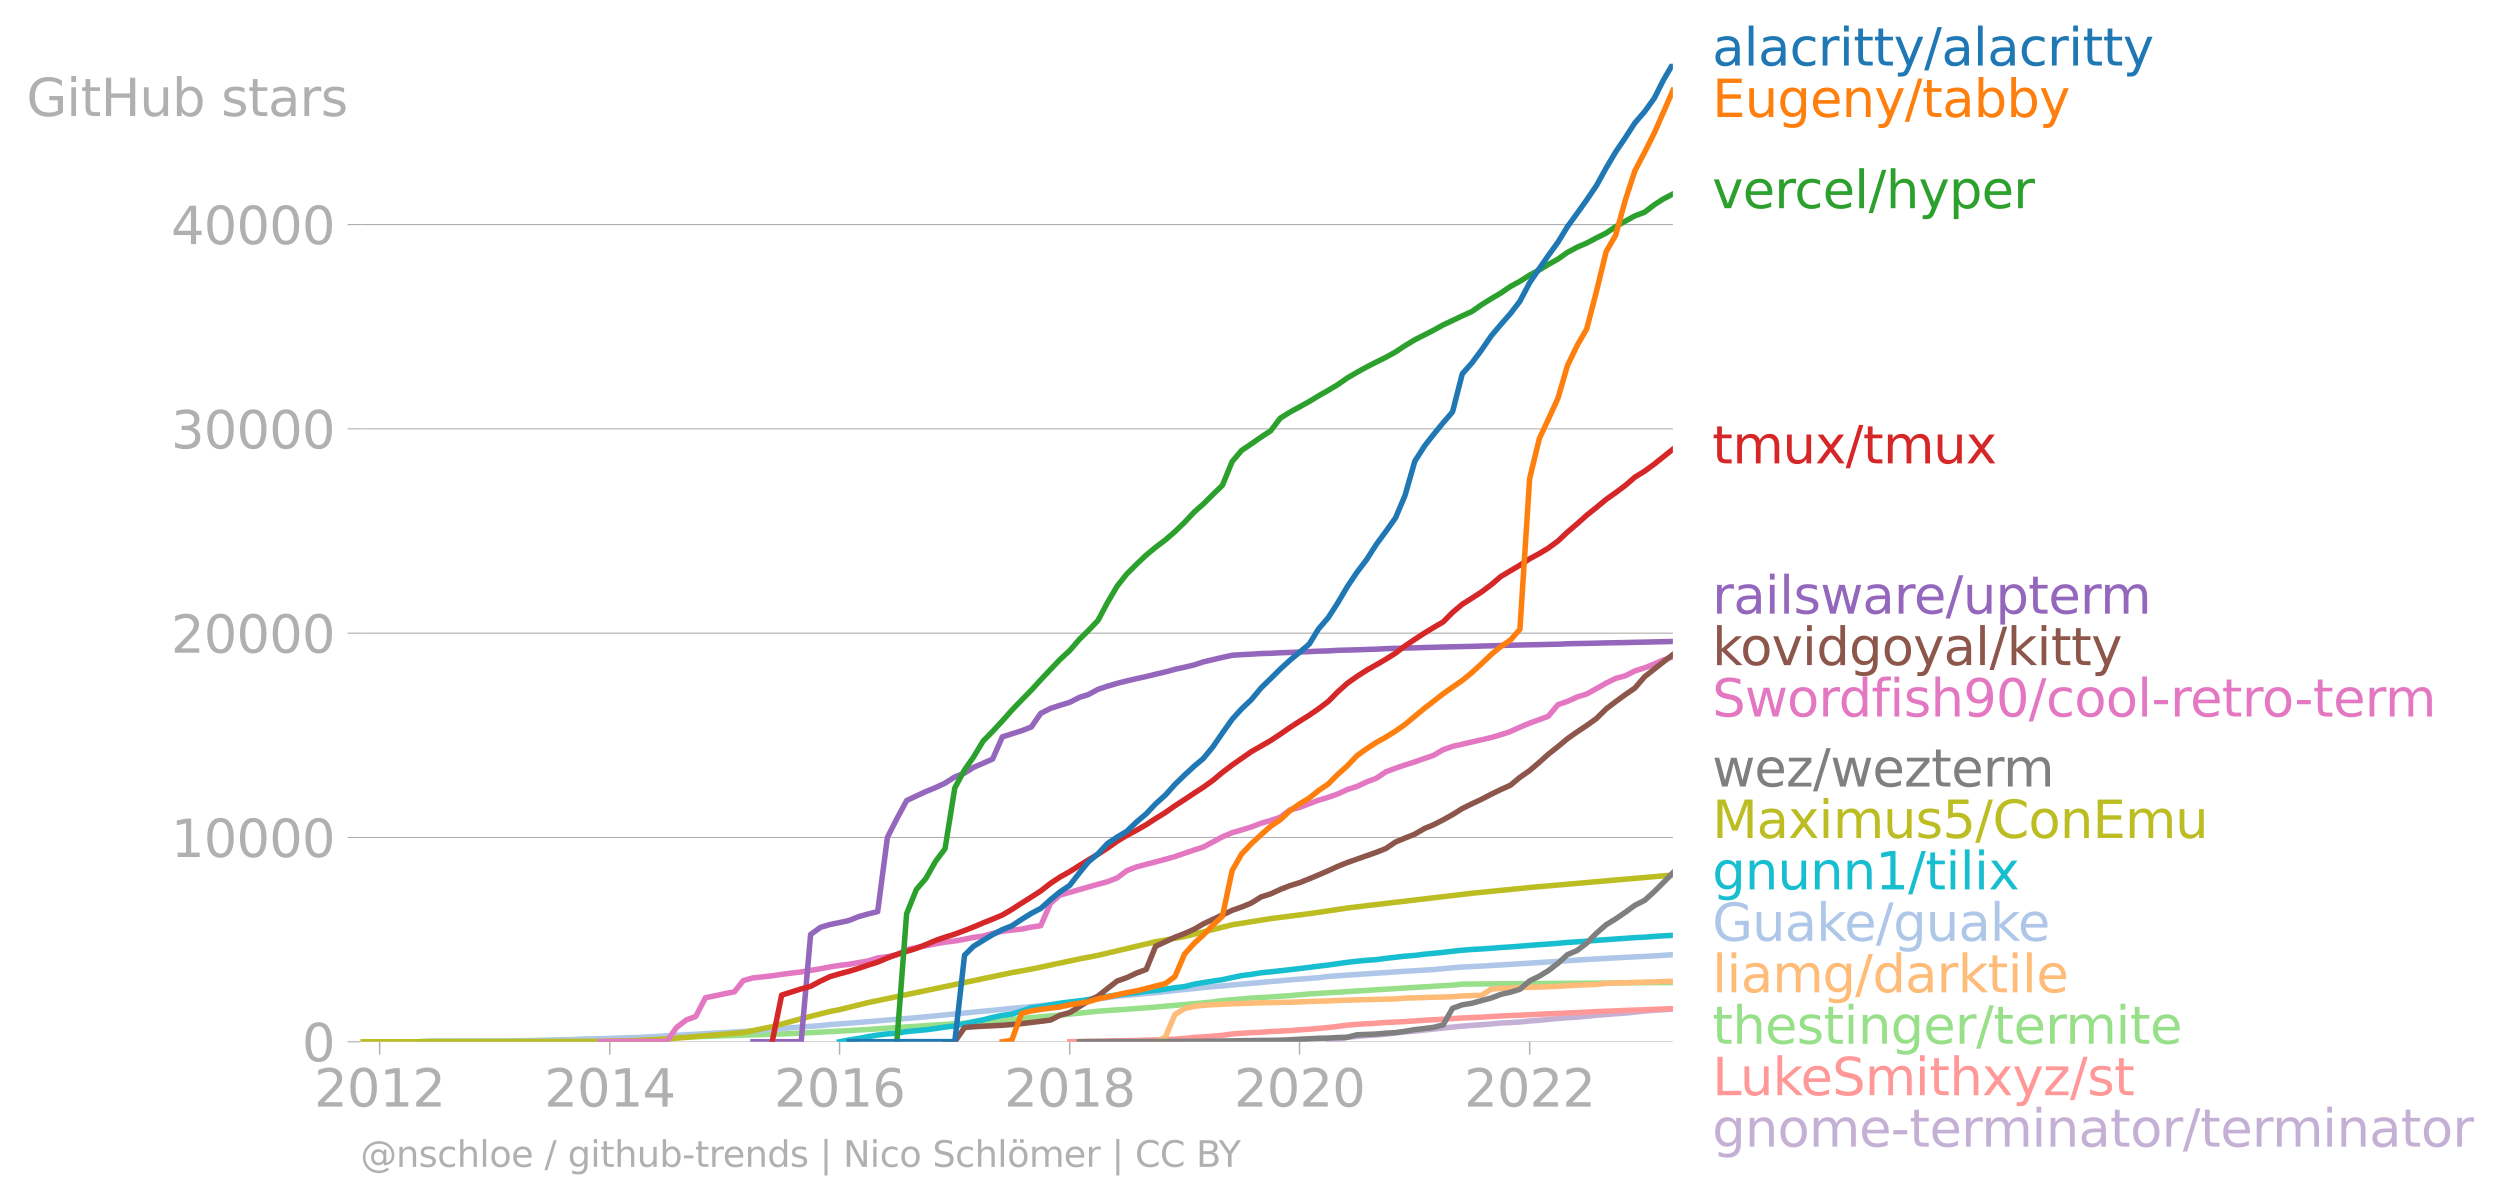 <svg xmlns="http://www.w3.org/2000/svg" xmlns:xlink="http://www.w3.org/1999/xlink" width="907.006" height="435.986" viewBox="0 0 680.254 326.989"><defs><style>*{stroke-linejoin:round;stroke-linecap:butt}</style></defs><g id="figure_1"><path id="patch_1" d="M0 326.99h680.254V0H0v326.99z" style="fill:none"/><g id="axes_1"><path id="patch_2" d="M98.073 283.462h357.12V17.35H98.073v266.112z" style="fill:none"/><g id="matplotlib.axis_1"><g id="xtick_1"><g id="line2d_1"><defs><path id="ma512d26ce8" d="M0 0v3.5" style="stroke:#b0b0b0;stroke-width:.4"/></defs><use xlink:href="#ma512d26ce8" x="103.298" y="283.462" style="fill:#b0b0b0;stroke:#b0b0b0;stroke-width:.4"/></g><g id="text_1" style="fill:#b0b0b0" transform="matrix(.14 0 0 -.14 85.483 301.1)"><defs><path id="DejaVuSans-32" d="M1228 531h2203V0H469v531q359 372 979 998 621 627 780 809 303 340 423 576 121 236 121 464 0 372-261 606-261 235-680 235-297 0-627-103-329-103-704-313v638q381 153 712 231 332 78 607 78 725 0 1156-363 431-362 431-968 0-288-108-546-107-257-392-607-78-91-497-524-418-433-1181-1211z" transform="scale(.016)"/><path id="DejaVuSans-30" d="M2034 4250q-487 0-733-480-245-479-245-1442 0-959 245-1439 246-480 733-480 491 0 736 480 246 480 246 1439 0 963-246 1442-245 480-736 480zm0 500q785 0 1199-621 414-620 414-1801 0-1178-414-1799Q2819-91 2034-91q-784 0-1198 620-414 621-414 1799 0 1181 414 1801 414 621 1198 621z" transform="scale(.016)"/><path id="DejaVuSans-31" d="M794 531h1031v3560L703 3866v575l1116 225h631V531h1031V0H794v531z" transform="scale(.016)"/></defs><use xlink:href="#DejaVuSans-32"/><use xlink:href="#DejaVuSans-30" x="63.623"/><use xlink:href="#DejaVuSans-31" x="127.246"/><use xlink:href="#DejaVuSans-32" x="190.869"/></g></g><g id="xtick_2"><use xlink:href="#ma512d26ce8" id="line2d_2" x="165.917" y="283.462" style="fill:#b0b0b0;stroke:#b0b0b0;stroke-width:.4"/><g id="text_2" style="fill:#b0b0b0" transform="matrix(.14 0 0 -.14 148.102 301.1)"><defs><path id="DejaVuSans-34" d="M2419 4116 825 1625h1594v2491zm-166 550h794V1625h666v-525h-666V0h-628v1100H313v609l1940 2957z" transform="scale(.016)"/></defs><use xlink:href="#DejaVuSans-32"/><use xlink:href="#DejaVuSans-30" x="63.623"/><use xlink:href="#DejaVuSans-31" x="127.246"/><use xlink:href="#DejaVuSans-34" x="190.869"/></g></g><g id="xtick_3"><use xlink:href="#ma512d26ce8" id="line2d_3" x="228.449" y="283.462" style="fill:#b0b0b0;stroke:#b0b0b0;stroke-width:.4"/><g id="text_3" style="fill:#b0b0b0" transform="matrix(.14 0 0 -.14 210.634 301.1)"><defs><path id="DejaVuSans-36" d="M2113 2584q-425 0-674-291-248-290-248-796 0-503 248-796 249-292 674-292t673 292q248 293 248 796 0 506-248 796-248 291-673 291zm1253 1979v-575q-238 112-480 171-242 60-480 60-625 0-955-422-329-422-376-1275 184 272 462 417 279 145 613 145 703 0 1111-427 408-426 408-1160 0-719-425-1154Q2819-91 2113-91q-810 0-1238 620-428 621-428 1799 0 1106 525 1764t1409 658q238 0 480-47t505-140z" transform="scale(.016)"/></defs><use xlink:href="#DejaVuSans-32"/><use xlink:href="#DejaVuSans-30" x="63.623"/><use xlink:href="#DejaVuSans-31" x="127.246"/><use xlink:href="#DejaVuSans-36" x="190.869"/></g></g><g id="xtick_4"><use xlink:href="#ma512d26ce8" id="line2d_4" x="291.067" y="283.462" style="fill:#b0b0b0;stroke:#b0b0b0;stroke-width:.4"/><g id="text_4" style="fill:#b0b0b0" transform="matrix(.14 0 0 -.14 273.252 301.1)"><defs><path id="DejaVuSans-38" d="M2034 2216q-450 0-708-241-257-241-257-662 0-422 257-663 258-241 708-241t709 242q260 243 260 662 0 421-258 662-257 241-711 241zm-631 268q-406 100-633 378-226 279-226 679 0 559 398 884 399 325 1092 325 697 0 1094-325t397-884q0-400-227-679-226-278-629-378 456-106 710-416 255-309 255-755 0-679-414-1042Q2806-91 2034-91q-771 0-1186 362-414 363-414 1042 0 446 256 755 257 310 713 416zm-231 997q0-362 226-565 227-203 636-203 407 0 636 203 230 203 230 565 0 363-230 566-229 203-636 203-409 0-636-203-226-203-226-566z" transform="scale(.016)"/></defs><use xlink:href="#DejaVuSans-32"/><use xlink:href="#DejaVuSans-30" x="63.623"/><use xlink:href="#DejaVuSans-31" x="127.246"/><use xlink:href="#DejaVuSans-38" x="190.869"/></g></g><g id="xtick_5"><use xlink:href="#ma512d26ce8" id="line2d_5" x="353.599" y="283.462" style="fill:#b0b0b0;stroke:#b0b0b0;stroke-width:.4"/><g id="text_5" style="fill:#b0b0b0" transform="matrix(.14 0 0 -.14 335.784 301.1)"><use xlink:href="#DejaVuSans-32"/><use xlink:href="#DejaVuSans-30" x="63.623"/><use xlink:href="#DejaVuSans-32" x="127.246"/><use xlink:href="#DejaVuSans-30" x="190.869"/></g></g><g id="xtick_6"><use xlink:href="#ma512d26ce8" id="line2d_6" x="416.217" y="283.462" style="fill:#b0b0b0;stroke:#b0b0b0;stroke-width:.4"/><g id="text_6" style="fill:#b0b0b0" transform="matrix(.14 0 0 -.14 398.402 301.1)"><use xlink:href="#DejaVuSans-32"/><use xlink:href="#DejaVuSans-30" x="63.623"/><use xlink:href="#DejaVuSans-32" x="127.246"/><use xlink:href="#DejaVuSans-32" x="190.869"/></g></g></g><g id="matplotlib.axis_2"><g id="ytick_1"><path id="line2d_7" d="M98.073 283.462h357.12" clip-path="url(#p6f9f781fa9)" style="fill:none;stroke:#b0b0b0;stroke-width:.3;stroke-linecap:square"/><g id="line2d_8"><defs><path id="mac63002219" d="M0 0h-3.5" style="stroke:#b0b0b0;stroke-width:.3"/></defs><use xlink:href="#mac63002219" x="98.073" y="283.462" style="fill:#b0b0b0;stroke:#b0b0b0;stroke-width:.3"/></g><use xlink:href="#DejaVuSans-30" id="text_7" style="fill:#b0b0b0" transform="matrix(.14 0 0 -.14 82.166 288.781)"/></g><g id="ytick_2"><path id="line2d_9" d="M98.073 227.873h357.12" clip-path="url(#p6f9f781fa9)" style="fill:none;stroke:#b0b0b0;stroke-width:.3;stroke-linecap:square"/><use xlink:href="#mac63002219" id="line2d_10" x="98.073" y="227.873" style="fill:#b0b0b0;stroke:#b0b0b0;stroke-width:.3"/><g id="text_8" style="fill:#b0b0b0" transform="matrix(.14 0 0 -.14 46.536 233.192)"><use xlink:href="#DejaVuSans-31"/><use xlink:href="#DejaVuSans-30" x="63.623"/><use xlink:href="#DejaVuSans-30" x="127.246"/><use xlink:href="#DejaVuSans-30" x="190.869"/><use xlink:href="#DejaVuSans-30" x="254.492"/></g></g><g id="ytick_3"><path id="line2d_11" d="M98.073 172.283h357.12" clip-path="url(#p6f9f781fa9)" style="fill:none;stroke:#b0b0b0;stroke-width:.3;stroke-linecap:square"/><use xlink:href="#mac63002219" id="line2d_12" x="98.073" y="172.283" style="fill:#b0b0b0;stroke:#b0b0b0;stroke-width:.3"/><g id="text_9" style="fill:#b0b0b0" transform="matrix(.14 0 0 -.14 46.536 177.602)"><use xlink:href="#DejaVuSans-32"/><use xlink:href="#DejaVuSans-30" x="63.623"/><use xlink:href="#DejaVuSans-30" x="127.246"/><use xlink:href="#DejaVuSans-30" x="190.869"/><use xlink:href="#DejaVuSans-30" x="254.492"/></g></g><g id="ytick_4"><path id="line2d_13" d="M98.073 116.694h357.12" clip-path="url(#p6f9f781fa9)" style="fill:none;stroke:#b0b0b0;stroke-width:.3;stroke-linecap:square"/><use xlink:href="#mac63002219" id="line2d_14" x="98.073" y="116.694" style="fill:#b0b0b0;stroke:#b0b0b0;stroke-width:.3"/><g id="text_10" style="fill:#b0b0b0" transform="matrix(.14 0 0 -.14 46.536 122.013)"><defs><path id="DejaVuSans-33" d="M2597 2516q453-97 707-404 255-306 255-756 0-690-475-1069Q2609-91 1734-91q-293 0-604 58T488 141v609q262-153 574-231 313-78 654-78 593 0 904 234t311 681q0 413-289 645-289 233-804 233h-544v519h569q465 0 712 186t247 536q0 359-255 551-254 193-729 193-260 0-557-57-297-56-653-174v562q360 100 674 150t592 50q719 0 1137-327 419-326 419-882 0-388-222-655t-631-370z" transform="scale(.016)"/></defs><use xlink:href="#DejaVuSans-33"/><use xlink:href="#DejaVuSans-30" x="63.623"/><use xlink:href="#DejaVuSans-30" x="127.246"/><use xlink:href="#DejaVuSans-30" x="190.869"/><use xlink:href="#DejaVuSans-30" x="254.492"/></g></g><g id="ytick_5"><path id="line2d_15" d="M98.073 61.105h357.12" clip-path="url(#p6f9f781fa9)" style="fill:none;stroke:#b0b0b0;stroke-width:.3;stroke-linecap:square"/><use xlink:href="#mac63002219" id="line2d_16" x="98.073" y="61.105" style="fill:#b0b0b0;stroke:#b0b0b0;stroke-width:.3"/><g id="text_11" style="fill:#b0b0b0" transform="matrix(.14 0 0 -.14 46.536 66.424)"><use xlink:href="#DejaVuSans-34"/><use xlink:href="#DejaVuSans-30" x="63.623"/><use xlink:href="#DejaVuSans-30" x="127.246"/><use xlink:href="#DejaVuSans-30" x="190.869"/><use xlink:href="#DejaVuSans-30" x="254.492"/></g></g><g id="text_12" style="fill:#b0b0b0" transform="matrix(.14 0 0 -.14 7.2 31.582)"><defs><path id="DejaVuSans-47" d="M3809 666v1253H2778v519h1656V434q-365-259-806-392-440-133-940-133-1094 0-1712 639-617 640-617 1780 0 1144 617 1783 618 639 1712 639 456 0 867-113 411-112 758-331v-672q-350 297-744 447t-828 150q-857 0-1287-478-429-478-429-1425 0-944 429-1422 430-478 1287-478 334 0 596 58 263 58 472 180z" transform="scale(.016)"/><path id="DejaVuSans-69" d="M603 3500h575V0H603v3500zm0 1363h575v-729H603v729z" transform="scale(.016)"/><path id="DejaVuSans-74" d="M1172 4494v-994h1184v-447H1172V1153q0-428 117-550t477-122h590V0h-590q-666 0-919 248-253 249-253 905v1900H172v447h422v994h578z" transform="scale(.016)"/><path id="DejaVuSans-48" d="M628 4666h631V2753h2294v1913h631V0h-631v2222H1259V0H628v4666z" transform="scale(.016)"/><path id="DejaVuSans-75" d="M544 1381v2119h575V1403q0-497 193-746 194-248 582-248 465 0 735 297 271 297 271 810v1984h575V0h-575v538q-209-319-486-474-276-155-642-155-603 0-916 375-312 375-312 1097zm1447 2203z" transform="scale(.016)"/><path id="DejaVuSans-62" d="M3116 1747q0 634-261 995t-717 361q-457 0-718-361t-261-995q0-634 261-995t718-361q456 0 717 361t261 995zM1159 2969q182 312 458 463 277 152 661 152 638 0 1036-506 399-506 399-1331T3314 415Q2916-91 2278-91q-384 0-661 152-276 152-458 464V0H581v4863h578V2969z" transform="scale(.016)"/><path id="DejaVuSans-73" d="M2834 3397v-544q-243 125-506 187-262 63-544 63-428 0-642-131t-214-394q0-200 153-314t616-217l197-44q612-131 870-370t258-667q0-488-386-773Q2250-91 1575-91q-281 0-586 55T347 128v594q319-166 628-249 309-82 613-82 406 0 624 139 219 139 219 392 0 234-158 359-157 125-692 241l-200 47q-534 112-772 345-237 233-237 639 0 494 350 762 350 269 994 269 318 0 599-47 282-46 519-140z" transform="scale(.016)"/><path id="DejaVuSans-61" d="M2194 1759q-697 0-966-159t-269-544q0-306 202-486 202-179 548-179 479 0 768 339t289 901v128h-572zm1147 238V0h-575v531q-197-318-491-470T1556-91q-537 0-855 302-317 302-317 808 0 590 395 890 396 300 1180 300h807v57q0 397-261 614t-733 217q-300 0-585-72-284-72-546-216v532q315 122 612 182 297 61 578 61 760 0 1135-394 375-393 375-1193z" transform="scale(.016)"/><path id="DejaVuSans-72" d="M2631 2963q-97 56-211 82-114 27-251 27-488 0-749-317t-261-911V0H581v3500h578v-544q182 319 472 473 291 155 707 155 59 0 131-8 72-7 159-23l3-590z" transform="scale(.016)"/></defs><use xlink:href="#DejaVuSans-47"/><use xlink:href="#DejaVuSans-69" x="77.49"/><use xlink:href="#DejaVuSans-74" x="105.273"/><use xlink:href="#DejaVuSans-48" x="144.482"/><use xlink:href="#DejaVuSans-75" x="219.678"/><use xlink:href="#DejaVuSans-62" x="283.057"/><use xlink:href="#DejaVuSans-20" x="346.533"/><use xlink:href="#DejaVuSans-73" x="378.32"/><use xlink:href="#DejaVuSans-74" x="430.42"/><use xlink:href="#DejaVuSans-61" x="469.629"/><use xlink:href="#DejaVuSans-72" x="530.908"/><use xlink:href="#DejaVuSans-73" x="572.021"/></g></g><path id="line2d_17" d="m361.395 283.462 2.57-.494 2.655-.712 2.57-.245 2.655-.222 2.656-.167 2.57-.217 2.655-.344 2.57-.273 2.655-.21 2.656-.295 2.398-.256 2.656-.278 2.57-.273 2.655-.255 2.57-.195 2.655-.194 2.656-.212 2.57-.255 2.655-.117 2.57-.161 2.655-.273 2.656-.194 2.398-.24 2.656-.26 2.57-.19 2.655-.16 2.57-.223 2.656-.295 2.655-.194 2.57-.206 2.655-.189 2.57-.267 2.656-.283 2.655-.212 2.399-.138 2.655-.212" clip-path="url(#p6f9f781fa9)" style="fill:none;stroke:#c5b0d5;stroke-width:1.5;stroke-linecap:square"/><path id="line2d_18" d="m291.067 283.462 2.655-.066 2.399-.04 2.655-.038 2.57-.067 2.656-.044 2.57-.034 2.655-.044 2.656-.111 2.57-.062 2.655-.1 2.57-.089 2.655-.222 2.656-.272 2.398-.128 2.656-.223 2.57-.205 2.655-.373 2.57-.2 2.655-.161 2.656-.1 2.57-.2 2.655-.128 2.57-.122 2.655-.206 2.656-.172 2.484-.206 2.656-.272 2.57-.29 2.655-.355 2.57-.206 2.655-.156 2.656-.155 2.57-.2 2.655-.117 2.57-.128 2.655-.178 2.656-.189 2.398-.128 2.656-.139 2.57-.183 2.655-.167 2.57-.106 2.655-.116 2.656-.15 2.57-.162 2.655-.127 2.57-.09 2.655-.133 2.656-.122 2.398-.117 2.656-.094 2.57-.14 2.655-.11 2.57-.123 2.656-.144 2.655-.1 2.57-.095 2.655-.128 2.57-.083 2.656-.083 2.655-.117 2.399-.106 2.655-.089" clip-path="url(#p6f9f781fa9)" style="fill:none;stroke:#ff9896;stroke-width:1.5;stroke-linecap:square"/><path id="line2d_19" d="m113.663 283.462 2.656-.183 23.385-.067 7.881-.133 10.45-.262 33.922-.806 23.386-.772 18.246-.956 31.266-2.052 20.987-1.779 5.225-.5 7.71-.806 13.106-.912 15.504-1.345 2.656-.267 2.57-.378 7.88-.661 10.45-.656 5.312-.473 36.406-2.262 2.57-.128 2.655-.29 57.307-.438h0" clip-path="url(#p6f9f781fa9)" style="fill:none;stroke:#98df8a;stroke-width:1.5;stroke-linecap:square"/><g id="text_13" style="fill:#1f77b4" transform="matrix(.14 0 0 -.14 465.907 17.838)"><defs><path id="DejaVuSans-6c" d="M603 4863h575V0H603v4863z" transform="scale(.016)"/><path id="DejaVuSans-63" d="M3122 3366v-538q-244 135-489 202t-495 67q-560 0-870-355-309-354-309-995t309-996q310-354 870-354 250 0 495 67t489 202V134Q2881 22 2623-34q-257-57-548-57-791 0-1257 497-465 497-465 1341 0 856 470 1346 471 491 1290 491 265 0 518-55 253-54 491-163z" transform="scale(.016)"/><path id="DejaVuSans-79" d="M2059-325q-243-625-475-815-231-191-618-191H506v481h338q237 0 368 113 132 112 291 531l103 262L191 3500h609L1894 763l1094 2737h609L2059-325z" transform="scale(.016)"/><path id="DejaVuSans-2f" d="M1625 4666h531L531-594H0l1625 5260z" transform="scale(.016)"/></defs><use xlink:href="#DejaVuSans-61"/><use xlink:href="#DejaVuSans-6c" x="61.279"/><use xlink:href="#DejaVuSans-61" x="89.063"/><use xlink:href="#DejaVuSans-63" x="150.342"/><use xlink:href="#DejaVuSans-72" x="205.322"/><use xlink:href="#DejaVuSans-69" x="246.436"/><use xlink:href="#DejaVuSans-74" x="274.219"/><use xlink:href="#DejaVuSans-74" x="313.428"/><use xlink:href="#DejaVuSans-79" x="352.637"/><use xlink:href="#DejaVuSans-2f" x="411.816"/><use xlink:href="#DejaVuSans-61" x="445.508"/><use xlink:href="#DejaVuSans-6c" x="506.787"/><use xlink:href="#DejaVuSans-61" x="534.57"/><use xlink:href="#DejaVuSans-63" x="595.85"/><use xlink:href="#DejaVuSans-72" x="650.83"/><use xlink:href="#DejaVuSans-69" x="691.943"/><use xlink:href="#DejaVuSans-74" x="719.727"/><use xlink:href="#DejaVuSans-74" x="758.936"/><use xlink:href="#DejaVuSans-79" x="798.145"/></g><g id="text_14" style="fill:#ff7f0e" transform="matrix(.14 0 0 -.14 465.907 31.838)"><defs><path id="DejaVuSans-45" d="M628 4666h2950v-532H1259V2753h2222v-531H1259V531h2375V0H628v4666z" transform="scale(.016)"/><path id="DejaVuSans-67" d="M2906 1791q0 625-258 968-257 344-723 344-462 0-720-344-258-343-258-968 0-622 258-966t720-344q466 0 723 344 258 344 258 966zm575-1357q0-893-397-1329-396-436-1215-436-303 0-572 45t-522 139v559q253-137 500-202 247-66 503-66 566 0 847 295t281 892v285q-178-310-456-463T1784 0Q1141 0 747 490 353 981 353 1791q0 812 394 1302 394 491 1037 491 388 0 666-153t456-462v531h575V434z" transform="scale(.016)"/><path id="DejaVuSans-65" d="M3597 1894v-281H953q38-594 358-905t892-311q331 0 642 81t618 244V178Q3153 47 2828-22t-659-69q-838 0-1327 487-489 488-489 1320 0 859 464 1363 464 505 1252 505 706 0 1117-455 411-454 411-1235zm-575 169q-6 471-264 752-258 282-683 282-481 0-770-272t-333-766l2050 4z" transform="scale(.016)"/><path id="DejaVuSans-6e" d="M3513 2113V0h-575v2094q0 497-194 743-194 247-581 247-466 0-735-297-269-296-269-809V0H581v3500h578v-544q207 316 486 472 280 156 646 156 603 0 912-373 310-373 310-1098z" transform="scale(.016)"/></defs><use xlink:href="#DejaVuSans-45"/><use xlink:href="#DejaVuSans-75" x="63.184"/><use xlink:href="#DejaVuSans-67" x="126.563"/><use xlink:href="#DejaVuSans-65" x="190.039"/><use xlink:href="#DejaVuSans-6e" x="251.563"/><use xlink:href="#DejaVuSans-79" x="314.941"/><use xlink:href="#DejaVuSans-2f" x="374.121"/><use xlink:href="#DejaVuSans-74" x="407.813"/><use xlink:href="#DejaVuSans-61" x="447.021"/><use xlink:href="#DejaVuSans-62" x="508.301"/><use xlink:href="#DejaVuSans-62" x="571.777"/><use xlink:href="#DejaVuSans-79" x="635.254"/></g><g id="text_15" style="fill:#2ca02c" transform="matrix(.14 0 0 -.14 465.907 56.652)"><defs><path id="DejaVuSans-76" d="M191 3500h609L1894 563l1094 2937h609L2284 0h-781L191 3500z" transform="scale(.016)"/><path id="DejaVuSans-68" d="M3513 2113V0h-575v2094q0 497-194 743-194 247-581 247-466 0-735-297-269-296-269-809V0H581v4863h578V2956q207 316 486 472 280 156 646 156 603 0 912-373 310-373 310-1098z" transform="scale(.016)"/><path id="DejaVuSans-70" d="M1159 525v-1856H581v4831h578v-531q182 312 458 463 277 152 661 152 638 0 1036-506 399-506 399-1331T3314 415Q2916-91 2278-91q-384 0-661 152-276 152-458 464zm1957 1222q0 634-261 995t-717 361q-457 0-718-361t-261-995q0-634 261-995t718-361q456 0 717 361t261 995z" transform="scale(.016)"/></defs><use xlink:href="#DejaVuSans-76"/><use xlink:href="#DejaVuSans-65" x="59.18"/><use xlink:href="#DejaVuSans-72" x="120.703"/><use xlink:href="#DejaVuSans-63" x="159.566"/><use xlink:href="#DejaVuSans-65" x="214.547"/><use xlink:href="#DejaVuSans-6c" x="276.07"/><use xlink:href="#DejaVuSans-2f" x="303.854"/><use xlink:href="#DejaVuSans-68" x="337.545"/><use xlink:href="#DejaVuSans-79" x="400.924"/><use xlink:href="#DejaVuSans-70" x="460.104"/><use xlink:href="#DejaVuSans-65" x="523.58"/><use xlink:href="#DejaVuSans-72" x="585.104"/></g><g id="text_16" style="fill:#d62728" transform="matrix(.14 0 0 -.14 465.907 126.083)"><defs><path id="DejaVuSans-6d" d="M3328 2828q216 388 516 572t706 184q547 0 844-383 297-382 297-1088V0h-578v2094q0 503-179 746-178 244-543 244-447 0-707-297-259-296-259-809V0h-578v2094q0 506-178 748t-550 242q-441 0-701-298-259-298-259-808V0H581v3500h578v-544q197 322 472 475t653 153q382 0 649-194 267-193 395-562z" transform="scale(.016)"/><path id="DejaVuSans-78" d="M3513 3500 2247 1797 3578 0h-678L1881 1375 863 0H184l1360 1831L300 3500h678l928-1247 928 1247h679z" transform="scale(.016)"/></defs><use xlink:href="#DejaVuSans-74"/><use xlink:href="#DejaVuSans-6d" x="39.209"/><use xlink:href="#DejaVuSans-75" x="136.621"/><use xlink:href="#DejaVuSans-78" x="200"/><use xlink:href="#DejaVuSans-2f" x="259.18"/><use xlink:href="#DejaVuSans-74" x="292.871"/><use xlink:href="#DejaVuSans-6d" x="332.08"/><use xlink:href="#DejaVuSans-75" x="429.492"/><use xlink:href="#DejaVuSans-78" x="492.871"/></g><g id="text_17" style="fill:#9467bd" transform="matrix(.14 0 0 -.14 465.907 166.977)"><defs><path id="DejaVuSans-77" d="M269 3500h575l719-2731 715 2731h678l719-2731 716 2731h575L4050 0h-678l-753 2869L1863 0h-679L269 3500z" transform="scale(.016)"/></defs><use xlink:href="#DejaVuSans-72"/><use xlink:href="#DejaVuSans-61" x="41.113"/><use xlink:href="#DejaVuSans-69" x="102.393"/><use xlink:href="#DejaVuSans-6c" x="130.176"/><use xlink:href="#DejaVuSans-73" x="157.959"/><use xlink:href="#DejaVuSans-77" x="210.059"/><use xlink:href="#DejaVuSans-61" x="291.846"/><use xlink:href="#DejaVuSans-72" x="353.125"/><use xlink:href="#DejaVuSans-65" x="391.988"/><use xlink:href="#DejaVuSans-2f" x="453.512"/><use xlink:href="#DejaVuSans-75" x="487.203"/><use xlink:href="#DejaVuSans-70" x="550.582"/><use xlink:href="#DejaVuSans-74" x="614.059"/><use xlink:href="#DejaVuSans-65" x="653.268"/><use xlink:href="#DejaVuSans-72" x="714.791"/><use xlink:href="#DejaVuSans-6d" x="754.154"/></g><g id="text_18" style="fill:#8c564b" transform="matrix(.14 0 0 -.14 465.907 180.977)"><defs><path id="DejaVuSans-6b" d="M581 4863h578V1991l1716 1509h734L1753 1863 3688 0h-750L1159 1709V0H581v4863z" transform="scale(.016)"/><path id="DejaVuSans-6f" d="M1959 3097q-462 0-731-361t-269-989q0-628 267-989 268-361 733-361 460 0 728 362 269 363 269 988 0 622-269 986-268 364-728 364zm0 487q750 0 1178-488 429-487 429-1349 0-859-429-1349Q2709-91 1959-91q-753 0-1180 489-426 490-426 1349 0 862 426 1349 427 488 1180 488z" transform="scale(.016)"/><path id="DejaVuSans-64" d="M2906 2969v1894h575V0h-575v525q-181-312-458-464-276-152-664-152-634 0-1033 506-398 507-398 1332t398 1331q399 506 1033 506 388 0 664-152 277-151 458-463zM947 1747q0-634 261-995t717-361q456 0 718 361 263 361 263 995t-263 995q-262 361-718 361t-717-361q-261-361-261-995z" transform="scale(.016)"/></defs><use xlink:href="#DejaVuSans-6b"/><use xlink:href="#DejaVuSans-6f" x="54.285"/><use xlink:href="#DejaVuSans-76" x="115.467"/><use xlink:href="#DejaVuSans-69" x="174.646"/><use xlink:href="#DejaVuSans-64" x="202.43"/><use xlink:href="#DejaVuSans-67" x="265.906"/><use xlink:href="#DejaVuSans-6f" x="329.383"/><use xlink:href="#DejaVuSans-79" x="390.564"/><use xlink:href="#DejaVuSans-61" x="449.744"/><use xlink:href="#DejaVuSans-6c" x="511.023"/><use xlink:href="#DejaVuSans-2f" x="538.807"/><use xlink:href="#DejaVuSans-6b" x="572.498"/><use xlink:href="#DejaVuSans-69" x="630.408"/><use xlink:href="#DejaVuSans-74" x="658.191"/><use xlink:href="#DejaVuSans-74" x="697.4"/><use xlink:href="#DejaVuSans-79" x="736.609"/></g><g id="text_19" style="fill:#e377c2" transform="matrix(.14 0 0 -.14 465.907 194.977)"><defs><path id="DejaVuSans-53" d="M3425 4513v-616q-359 172-678 256-319 85-616 85-515 0-795-200t-280-569q0-310 186-468 186-157 705-254l381-78q706-135 1042-474t336-907q0-679-455-1029Q2797-91 1919-91q-331 0-705 75-373 75-773 222v650q384-215 753-325 369-109 725-109 540 0 834 212 294 213 294 607 0 343-211 537t-692 291l-385 75q-706 140-1022 440-315 300-315 835 0 619 436 975t1201 356q329 0 669-60 341-59 697-177z" transform="scale(.016)"/><path id="DejaVuSans-66" d="M2375 4863v-479h-550q-309 0-430-125-120-125-120-450v-309h947v-447h-947V0H697v3053H147v447h550v244q0 584 272 851 272 268 862 268h544z" transform="scale(.016)"/><path id="DejaVuSans-39" d="M703 97v575q238-113 481-172 244-59 479-59 625 0 954 420 330 420 377 1277-181-269-460-413-278-144-615-144-700 0-1108 423-408 424-408 1159 0 718 425 1152 425 435 1131 435 810 0 1236-621 427-620 427-1801 0-1103-524-1761Q2575-91 1691-91q-238 0-482 47Q966 3 703 97zm1256 1978q425 0 673 290 249 291 249 798 0 503-249 795-248 292-673 292t-673-292q-248-292-248-795 0-507 248-798 248-290 673-290z" transform="scale(.016)"/><path id="DejaVuSans-2d" d="M313 2009h1684v-512H313v512z" transform="scale(.016)"/></defs><use xlink:href="#DejaVuSans-53"/><use xlink:href="#DejaVuSans-77" x="63.477"/><use xlink:href="#DejaVuSans-6f" x="145.264"/><use xlink:href="#DejaVuSans-72" x="206.445"/><use xlink:href="#DejaVuSans-64" x="245.809"/><use xlink:href="#DejaVuSans-66" x="309.285"/><use xlink:href="#DejaVuSans-69" x="344.49"/><use xlink:href="#DejaVuSans-73" x="372.273"/><use xlink:href="#DejaVuSans-68" x="424.373"/><use xlink:href="#DejaVuSans-39" x="487.752"/><use xlink:href="#DejaVuSans-30" x="551.375"/><use xlink:href="#DejaVuSans-2f" x="614.998"/><use xlink:href="#DejaVuSans-63" x="648.689"/><use xlink:href="#DejaVuSans-6f" x="703.67"/><use xlink:href="#DejaVuSans-6f" x="764.852"/><use xlink:href="#DejaVuSans-6c" x="826.033"/><use xlink:href="#DejaVuSans-2d" x="853.816"/><use xlink:href="#DejaVuSans-72" x="889.9"/><use xlink:href="#DejaVuSans-65" x="928.764"/><use xlink:href="#DejaVuSans-74" x="990.287"/><use xlink:href="#DejaVuSans-72" x="1029.496"/><use xlink:href="#DejaVuSans-6f" x="1068.359"/><use xlink:href="#DejaVuSans-2d" x="1131.416"/><use xlink:href="#DejaVuSans-74" x="1167.5"/><use xlink:href="#DejaVuSans-65" x="1206.709"/><use xlink:href="#DejaVuSans-72" x="1268.232"/><use xlink:href="#DejaVuSans-6d" x="1307.596"/></g><g id="text_20" style="fill:#7f7f7f" transform="matrix(.14 0 0 -.14 465.907 214.013)"><defs><path id="DejaVuSans-7a" d="M353 3500h2731v-525L922 459h2162V0H275v525l2163 2516H353v459z" transform="scale(.016)"/></defs><use xlink:href="#DejaVuSans-77"/><use xlink:href="#DejaVuSans-65" x="81.787"/><use xlink:href="#DejaVuSans-7a" x="143.311"/><use xlink:href="#DejaVuSans-2f" x="195.801"/><use xlink:href="#DejaVuSans-77" x="229.492"/><use xlink:href="#DejaVuSans-65" x="311.279"/><use xlink:href="#DejaVuSans-7a" x="372.803"/><use xlink:href="#DejaVuSans-74" x="425.293"/><use xlink:href="#DejaVuSans-65" x="464.502"/><use xlink:href="#DejaVuSans-72" x="526.025"/><use xlink:href="#DejaVuSans-6d" x="565.389"/></g><g id="text_21" style="fill:#bcbd22" transform="matrix(.14 0 0 -.14 465.907 228.013)"><defs><path id="DejaVuSans-4d" d="M628 4666h941l1190-3175 1197 3175h941V0h-616v4097L3078 897h-634L1241 4097V0H628v4666z" transform="scale(.016)"/><path id="DejaVuSans-35" d="M691 4666h2478v-532H1269V2991q137 47 274 70 138 23 276 23 781 0 1237-428 457-428 457-1159 0-753-469-1171Q2575-91 1722-91q-294 0-599 50Q819 9 494 109v635q281-153 581-228t634-75q541 0 856 284 316 284 316 772 0 487-316 771-315 285-856 285-253 0-505-56-251-56-513-175v2344z" transform="scale(.016)"/><path id="DejaVuSans-43" d="M4122 4306v-665q-319 297-680 443-361 147-767 147-800 0-1225-489t-425-1414q0-922 425-1411t1225-489q406 0 767 147t680 444V359q-331-225-702-338-370-112-782-112-1060 0-1670 648-609 649-609 1771 0 1125 609 1773 610 649 1670 649 418 0 788-111 371-111 696-333z" transform="scale(.016)"/></defs><use xlink:href="#DejaVuSans-4d"/><use xlink:href="#DejaVuSans-61" x="86.279"/><use xlink:href="#DejaVuSans-78" x="147.559"/><use xlink:href="#DejaVuSans-69" x="206.738"/><use xlink:href="#DejaVuSans-6d" x="234.521"/><use xlink:href="#DejaVuSans-75" x="331.934"/><use xlink:href="#DejaVuSans-73" x="395.313"/><use xlink:href="#DejaVuSans-35" x="447.412"/><use xlink:href="#DejaVuSans-2f" x="511.035"/><use xlink:href="#DejaVuSans-43" x="544.727"/><use xlink:href="#DejaVuSans-6f" x="614.551"/><use xlink:href="#DejaVuSans-6e" x="675.732"/><use xlink:href="#DejaVuSans-45" x="739.111"/><use xlink:href="#DejaVuSans-6d" x="802.295"/><use xlink:href="#DejaVuSans-75" x="899.707"/></g><g id="text_22" style="fill:#17becf" transform="matrix(.14 0 0 -.14 465.907 242.013)"><use xlink:href="#DejaVuSans-67"/><use xlink:href="#DejaVuSans-6e" x="63.477"/><use xlink:href="#DejaVuSans-75" x="126.855"/><use xlink:href="#DejaVuSans-6e" x="190.234"/><use xlink:href="#DejaVuSans-6e" x="253.613"/><use xlink:href="#DejaVuSans-31" x="316.992"/><use xlink:href="#DejaVuSans-2f" x="380.615"/><use xlink:href="#DejaVuSans-74" x="414.307"/><use xlink:href="#DejaVuSans-69" x="453.516"/><use xlink:href="#DejaVuSans-6c" x="481.299"/><use xlink:href="#DejaVuSans-69" x="509.082"/><use xlink:href="#DejaVuSans-78" x="536.865"/></g><g id="text_23" style="fill:#aec7e8" transform="matrix(.14 0 0 -.14 465.907 256.013)"><use xlink:href="#DejaVuSans-47"/><use xlink:href="#DejaVuSans-75" x="77.49"/><use xlink:href="#DejaVuSans-61" x="140.869"/><use xlink:href="#DejaVuSans-6b" x="202.148"/><use xlink:href="#DejaVuSans-65" x="256.434"/><use xlink:href="#DejaVuSans-2f" x="317.957"/><use xlink:href="#DejaVuSans-67" x="351.648"/><use xlink:href="#DejaVuSans-75" x="415.125"/><use xlink:href="#DejaVuSans-61" x="478.504"/><use xlink:href="#DejaVuSans-6b" x="539.783"/><use xlink:href="#DejaVuSans-65" x="594.068"/></g><g id="text_24" style="fill:#ffbb78" transform="matrix(.14 0 0 -.14 465.907 270.013)"><use xlink:href="#DejaVuSans-6c"/><use xlink:href="#DejaVuSans-69" x="27.783"/><use xlink:href="#DejaVuSans-61" x="55.566"/><use xlink:href="#DejaVuSans-6d" x="116.846"/><use xlink:href="#DejaVuSans-67" x="214.258"/><use xlink:href="#DejaVuSans-2f" x="277.734"/><use xlink:href="#DejaVuSans-64" x="311.426"/><use xlink:href="#DejaVuSans-61" x="374.902"/><use xlink:href="#DejaVuSans-72" x="436.182"/><use xlink:href="#DejaVuSans-6b" x="477.295"/><use xlink:href="#DejaVuSans-74" x="535.205"/><use xlink:href="#DejaVuSans-69" x="574.414"/><use xlink:href="#DejaVuSans-6c" x="602.197"/><use xlink:href="#DejaVuSans-65" x="629.98"/></g><g id="text_25" style="fill:#98df8a" transform="matrix(.14 0 0 -.14 465.907 284.013)"><use xlink:href="#DejaVuSans-74"/><use xlink:href="#DejaVuSans-68" x="39.209"/><use xlink:href="#DejaVuSans-65" x="102.588"/><use xlink:href="#DejaVuSans-73" x="164.111"/><use xlink:href="#DejaVuSans-74" x="216.211"/><use xlink:href="#DejaVuSans-69" x="255.42"/><use xlink:href="#DejaVuSans-6e" x="283.203"/><use xlink:href="#DejaVuSans-67" x="346.582"/><use xlink:href="#DejaVuSans-65" x="410.059"/><use xlink:href="#DejaVuSans-72" x="471.582"/><use xlink:href="#DejaVuSans-2f" x="512.695"/><use xlink:href="#DejaVuSans-74" x="546.387"/><use xlink:href="#DejaVuSans-65" x="585.596"/><use xlink:href="#DejaVuSans-72" x="647.119"/><use xlink:href="#DejaVuSans-6d" x="686.482"/><use xlink:href="#DejaVuSans-69" x="783.895"/><use xlink:href="#DejaVuSans-74" x="811.678"/><use xlink:href="#DejaVuSans-65" x="850.887"/></g><g id="text_26" style="fill:#ff9896" transform="matrix(.14 0 0 -.14 465.907 298.013)"><defs><path id="DejaVuSans-4c" d="M628 4666h631V531h2272V0H628v4666z" transform="scale(.016)"/></defs><use xlink:href="#DejaVuSans-4c"/><use xlink:href="#DejaVuSans-75" x="53.963"/><use xlink:href="#DejaVuSans-6b" x="117.342"/><use xlink:href="#DejaVuSans-65" x="171.627"/><use xlink:href="#DejaVuSans-53" x="233.15"/><use xlink:href="#DejaVuSans-6d" x="296.627"/><use xlink:href="#DejaVuSans-69" x="394.039"/><use xlink:href="#DejaVuSans-74" x="421.822"/><use xlink:href="#DejaVuSans-68" x="461.031"/><use xlink:href="#DejaVuSans-78" x="524.41"/><use xlink:href="#DejaVuSans-79" x="583.59"/><use xlink:href="#DejaVuSans-7a" x="642.77"/><use xlink:href="#DejaVuSans-2f" x="695.26"/><use xlink:href="#DejaVuSans-73" x="728.951"/><use xlink:href="#DejaVuSans-74" x="781.051"/></g><g id="text_27" style="fill:#c5b0d5" transform="matrix(.14 0 0 -.14 465.907 312.013)"><use xlink:href="#DejaVuSans-67"/><use xlink:href="#DejaVuSans-6e" x="63.477"/><use xlink:href="#DejaVuSans-6f" x="126.855"/><use xlink:href="#DejaVuSans-6d" x="188.037"/><use xlink:href="#DejaVuSans-65" x="285.449"/><use xlink:href="#DejaVuSans-2d" x="346.973"/><use xlink:href="#DejaVuSans-74" x="383.057"/><use xlink:href="#DejaVuSans-65" x="422.266"/><use xlink:href="#DejaVuSans-72" x="483.789"/><use xlink:href="#DejaVuSans-6d" x="523.152"/><use xlink:href="#DejaVuSans-69" x="620.564"/><use xlink:href="#DejaVuSans-6e" x="648.348"/><use xlink:href="#DejaVuSans-61" x="711.727"/><use xlink:href="#DejaVuSans-74" x="773.006"/><use xlink:href="#DejaVuSans-6f" x="812.215"/><use xlink:href="#DejaVuSans-72" x="873.396"/><use xlink:href="#DejaVuSans-2f" x="914.51"/><use xlink:href="#DejaVuSans-74" x="948.201"/><use xlink:href="#DejaVuSans-65" x="987.41"/><use xlink:href="#DejaVuSans-72" x="1048.934"/><use xlink:href="#DejaVuSans-6d" x="1088.297"/><use xlink:href="#DejaVuSans-69" x="1185.709"/><use xlink:href="#DejaVuSans-6e" x="1213.492"/><use xlink:href="#DejaVuSans-61" x="1276.871"/><use xlink:href="#DejaVuSans-74" x="1338.15"/><use xlink:href="#DejaVuSans-6f" x="1377.359"/><use xlink:href="#DejaVuSans-72" x="1438.541"/></g><g id="text_28" style="fill:#b0b0b0" transform="matrix(.097 0 0 -.097 98.073 317.499)"><defs><path id="DejaVuSans-40" d="M2381 1678q0-447 222-702 222-254 610-254 384 0 604 256 221 256 221 700 0 438-225 695-225 258-607 258-378 0-602-256-223-256-223-697zm1703-934q-187-241-429-355t-564-114q-538 0-874 389t-336 1014q0 625 337 1015 338 391 873 391 322 0 565-117 244-117 428-354v409h447V722q457 69 714 417 258 349 258 902 0 334-99 628-98 294-298 544-325 409-792 626t-1017 217q-384 0-738-102-353-101-653-301-490-319-767-836-276-517-276-1120 0-497 179-932 180-434 521-765 328-325 759-495 431-171 922-171 403 0 792 136t714 389l281-347q-390-303-851-464t-936-161q-578 0-1091 205-512 205-912 595Q841 78 631 592q-209 514-209 1105 0 569 212 1084 213 516 607 907 403 396 931 607t1119 211q662 0 1229-272 568-271 952-771 234-307 357-666 124-359 124-744 0-822-497-1297T4084 263v481z" transform="scale(.016)"/><path id="DejaVuSans-7c" d="M1344 4891v-6400H813v6400h531z" transform="scale(.016)"/><path id="DejaVuSans-4e" d="M628 4666h850L3547 763v3903h612V0h-850L1241 3903V0H628v4666z" transform="scale(.016)"/><path id="DejaVuSans-f6" d="M1959 3097q-462 0-731-361t-269-989q0-628 267-989 268-361 733-361 460 0 728 362 269 363 269 988 0 622-269 986-268 364-728 364zm0 487q750 0 1178-488 429-487 429-1349 0-859-429-1349Q2709-91 1959-91q-753 0-1180 489-426 490-426 1349 0 862 426 1349 427 488 1180 488zm295 1266h634v-631h-634v631zm-1222 0h634v-631h-634v631z" transform="scale(.016)"/><path id="DejaVuSans-42" d="M1259 2228V519h1013q509 0 754 211 246 211 246 645 0 438-246 645-245 208-754 208H1259zm0 1919V2741h935q462 0 688 173 227 174 227 530 0 353-227 528-226 175-688 175h-935zm-631 519h1613q722 0 1112-300 391-300 391-853 0-429-200-682t-588-315q466-100 724-418 258-317 258-792 0-625-425-966Q3088 0 2303 0H628v4666z" transform="scale(.016)"/><path id="DejaVuSans-59" d="M-13 4666h679l1293-1919 1285 1919h678L2272 2222V0h-634v2222L-13 4666z" transform="scale(.016)"/></defs><use xlink:href="#DejaVuSans-40"/><use xlink:href="#DejaVuSans-6e" x="100"/><use xlink:href="#DejaVuSans-73" x="163.379"/><use xlink:href="#DejaVuSans-63" x="215.479"/><use xlink:href="#DejaVuSans-68" x="270.459"/><use xlink:href="#DejaVuSans-6c" x="333.838"/><use xlink:href="#DejaVuSans-6f" x="361.621"/><use xlink:href="#DejaVuSans-65" x="422.803"/><use xlink:href="#DejaVuSans-20" x="484.326"/><use xlink:href="#DejaVuSans-2f" x="516.113"/><use xlink:href="#DejaVuSans-20" x="549.805"/><use xlink:href="#DejaVuSans-67" x="581.592"/><use xlink:href="#DejaVuSans-69" x="645.068"/><use xlink:href="#DejaVuSans-74" x="672.852"/><use xlink:href="#DejaVuSans-68" x="712.061"/><use xlink:href="#DejaVuSans-75" x="775.439"/><use xlink:href="#DejaVuSans-62" x="838.818"/><use xlink:href="#DejaVuSans-2d" x="902.295"/><use xlink:href="#DejaVuSans-74" x="938.379"/><use xlink:href="#DejaVuSans-72" x="977.588"/><use xlink:href="#DejaVuSans-65" x="1016.451"/><use xlink:href="#DejaVuSans-6e" x="1077.975"/><use xlink:href="#DejaVuSans-64" x="1141.354"/><use xlink:href="#DejaVuSans-73" x="1204.83"/><use xlink:href="#DejaVuSans-20" x="1256.93"/><use xlink:href="#DejaVuSans-7c" x="1288.717"/><use xlink:href="#DejaVuSans-20" x="1322.408"/><use xlink:href="#DejaVuSans-4e" x="1354.195"/><use xlink:href="#DejaVuSans-69" x="1429"/><use xlink:href="#DejaVuSans-63" x="1456.783"/><use xlink:href="#DejaVuSans-6f" x="1511.764"/><use xlink:href="#DejaVuSans-20" x="1572.945"/><use xlink:href="#DejaVuSans-53" x="1604.732"/><use xlink:href="#DejaVuSans-63" x="1668.209"/><use xlink:href="#DejaVuSans-68" x="1723.189"/><use xlink:href="#DejaVuSans-6c" x="1786.568"/><use xlink:href="#DejaVuSans-f6" x="1814.352"/><use xlink:href="#DejaVuSans-6d" x="1875.533"/><use xlink:href="#DejaVuSans-65" x="1972.945"/><use xlink:href="#DejaVuSans-72" x="2034.469"/><use xlink:href="#DejaVuSans-20" x="2075.582"/><use xlink:href="#DejaVuSans-7c" x="2107.369"/><use xlink:href="#DejaVuSans-20" x="2141.061"/><use xlink:href="#DejaVuSans-43" x="2172.848"/><use xlink:href="#DejaVuSans-43" x="2242.672"/><use xlink:href="#DejaVuSans-20" x="2312.496"/><use xlink:href="#DejaVuSans-42" x="2344.283"/><use xlink:href="#DejaVuSans-59" x="2407.387"/></g><path id="line2d_20" d="m314.452 283.462 2.656-1.262 2.57-6.131 2.655-1.646 2.656-.594 2.398-.267 2.656-.184 2.57-.11 2.655-.134 2.57-.067 2.655-.1 2.656-.106 2.57-.033 2.655-.072 2.57-.045 2.655-.1 2.656-.1 2.484-.094 2.656-.062 2.57-.122 2.655-.094 2.57-.078 2.655-.061 2.656-.09 2.57-.044 2.655-.055 2.57-.234 2.655-.066 2.656-.084 2.398-.078 2.656-.044 2.57-.095 2.655-.216 2.57-.095 2.655-.078 2.656-1.673 2.57-.233 2.655-.062 2.57-.122 2.655-.106 2.656-.044 2.398-.095 2.656-.1 2.57-.177 2.655-.145 2.57-.106 2.656-.089 2.655-.305 2.57-.1 2.655-.05 2.57-.1 2.656-.073 2.655-.066 2.399-.106 2.655-.056" clip-path="url(#p6f9f781fa9)" style="fill:none;stroke:#ffbb78;stroke-width:1.5;stroke-linecap:square"/><path id="line2d_21" d="m113.663 283.462 5.226-.105 23.47-.034 31.267-1.028 7.795-.44 7.88-.438 18.161-1.057 2.655-.372 2.57-.117 5.311-.439 5.226-.345 2.57-.294 5.31-.384 18.246-1.5 41.717-4.042 12.935-1.801 10.45-.979 12.935-1.373 23.557-2.09 7.795-.6 2.656-.34 18.33-1.239 10.28-.617 5.226-.495 2.655-.205 5.225-.256 7.881-.467 7.88-.5 5.055-.323 5.225-.35 7.881-.461 7.795-.412 5.311-.255 5.054-.334h0" clip-path="url(#p6f9f781fa9)" style="fill:none;stroke:#aec7e8;stroke-width:1.5;stroke-linecap:square"/><path id="line2d_22" d="m228.449 283.462 2.655-.5 2.485-.378 2.655-.528 2.57-.412 2.655-.322 2.57-.2 2.656-.423 2.655-.266 2.57-.228 2.655-.34 2.57-.389 2.656-.3 2.655-.617 2.399-.55 2.655-.517 2.57-.645 2.656-.567 2.57-.35 2.655-.795 2.655-.917 2.57-.328 2.656-.484 2.57-.422 2.655-.345 2.655-.317 2.399-.333 2.655-.495 2.57-.378 2.656-.356 2.57-.361 2.655-.295 2.656-.35 2.57-.272 2.655-.345 2.57-.373 2.655-.316 2.656-.662 2.398-.411 2.656-.423 2.57-.389 2.655-.561 2.57-.534 2.655-.345 2.656-.433 2.57-.25 2.655-.295 2.57-.284 2.655-.31 2.656-.329 2.484-.322 2.656-.306 2.57-.372 2.655-.373 2.57-.289 2.655-.256 2.656-.183 2.57-.356 2.655-.289 2.57-.295 2.655-.216 2.656-.328 2.398-.228 2.656-.267 2.57-.3 2.655-.284 2.57-.194 2.655-.15 2.656-.184 2.57-.211 2.655-.156 2.57-.2 2.655-.228 2.656-.194 2.398-.156 2.656-.2 2.57-.25 2.655-.156 2.57-.183 2.656-.217 2.655-.184 2.57-.189 2.655-.183 2.57-.19 2.656-.121 2.655-.212 2.399-.15 2.655-.144" clip-path="url(#p6f9f781fa9)" style="fill:none;stroke:#17becf;stroke-width:1.5;stroke-linecap:square"/><path id="line2d_23" d="m98.073 283.462 26.127-.01 39.061-.095 7.71-.162 10.45-.494 20.816-1.74 7.88-1.612 7.881-2.157 5.226-1.312 2.57-.65 2.655-.518 7.795-1.923 13.106-2.718 25.955-5.42 5.311-.956 13.106-2.774 5.054-.979 15.676-3.696 7.881-1.418 12.935-3.196 10.45-1.679 10.537-1.35 5.14-.751 5.225-.79 5.225-.628 28.61-3.374 15.762-1.579 38.976-3.39h0" clip-path="url(#p6f9f781fa9)" style="fill:none;stroke:#bcbd22;stroke-width:1.5;stroke-linecap:square"/><path id="line2d_24" d="m293.722 283.462 2.399-.028 2.655-.005 2.57-.011h5.226l2.655-.006 2.656-.016 2.57-.006 2.655-.017 2.57-.005 2.655-.006h2.656l2.398-.039 2.656-.033 2.57-.017 2.655-.055 2.57-.045 2.655-.022 2.656-.045 2.57-.016 2.655-.056 2.57-.1 2.655-.161 2.656-.133 2.484-.117 2.656-.061 2.57-.15 2.655-.073 2.57-.667 2.655-.111 2.656-.1 2.57-.233 2.655-.15 2.57-.356 2.655-.456 2.656-.3 2.398-.312 2.656-.656 2.57-4.536 2.655-.956 2.57-.411 2.655-.728 2.656-.712 2.57-.978 2.655-.606 2.57-.784 2.655-2.296 2.656-1.29 2.398-1.467 2.656-2.024 2.57-2.346 2.655-1.15 2.57-1.974 2.656-2.707 2.655-2.318 2.57-1.573 2.655-1.812 2.57-1.885 2.656-1.34 2.655-2.418 2.399-2.368 2.655-2.74" clip-path="url(#p6f9f781fa9)" style="fill:none;stroke:#7f7f7f;stroke-width:1.5;stroke-linecap:square"/><path id="line2d_25" d="m163.261 283.462 2.656-.06 2.655-.034 2.398-.006h2.656l2.57-.016 2.655-.006 2.57-.006 2.656-3.74 2.655-2.063 2.57-.94 2.655-5.12 2.57-.51 2.656-.573 2.655-.517 2.399-3.047 2.655-.745 2.57-.26 2.655-.307 2.57-.389 2.656-.339 2.655-.322 2.57-.423 2.656-.439 2.57-.483 2.655-.428 2.655-.312 2.485-.45 2.655-.45 2.57-.812 2.655-.35 2.57-.55 2.656-1.351 2.655-.59 2.57-.467 2.655-.544 2.57-.445 2.656-.322 2.655-.478 2.399-.495 2.655-.367 2.57-.7 2.656-.606 2.57-.323 2.655-.267 2.655-.545 2.57-.389 2.656-6.131 2.57-2.196 2.655-.74 2.655-.76 2.399-.696 2.655-.75 2.57-.695 2.656-1.028 2.57-1.952 2.655-1.04 2.656-.71 2.57-.662 2.655-.717 2.57-.712 2.655-.928 2.656-.895 2.398-.767 2.656-1.401 2.57-1.395 2.655-1.129 2.57-.74 2.655-.816 2.656-1.023 2.57-.728 2.655-.912 2.57-1.962 2.655-.673 2.656-1.029 2.484-.933 2.656-.806 2.57-.895 2.655-1.229 2.57-.812 2.655-1.245 2.656-1.012 2.57-1.728 2.655-1 2.57-.88 2.655-.844 2.656-.934 2.398-.806 2.656-1.568 2.57-.9 2.655-.6 2.57-.596 2.655-.605 2.656-.617 2.57-.756 2.655-.884 2.57-1.179 2.655-1.09 2.656-.983 2.398-.879 2.656-3.174 2.57-.89 2.655-1.206 2.57-.794 2.656-1.474 2.655-1.5 2.57-1.273 2.655-.723 2.57-1.323 2.656-.823 2.655-1.067 2.399-1.056 2.655-.901" clip-path="url(#p6f9f781fa9)" style="fill:none;stroke:#e377c2;stroke-width:1.5;stroke-linecap:square"/><path id="line2d_26" d="m257.145 283.462 2.656-.01 2.655-3.859 2.399-.205 2.655-.162 2.57-.105 2.656-.15 2.57-.195 2.655-.239 2.655-.328 2.57-.306 2.656-.339 2.57-1.306 2.655-.734 2.655-1.634 2.399-1.496 2.655-1.362 2.57-2.045 2.656-2.063 2.57-.9 2.655-1.234 2.656-1 2.57-6.316 2.655-1.228 2.57-1.218 2.655-1.017 2.656-1.195 2.398-1.407 2.656-1.25 2.57-1.19 2.655-1.267 2.57-.9 2.655-1.09 2.656-1.663 2.57-.811 2.655-1.223 2.57-1.012 2.655-.817 2.656-1.067 2.484-1.04 2.656-1.145 2.57-1.179 2.655-1.072 2.57-.895 2.655-.94 2.656-.934 2.57-1.023 2.655-1.773 2.57-1.073 2.655-1.073 2.656-1.534 2.398-.99 2.656-1.356 2.57-1.428 2.655-1.663 2.57-1.267 2.655-1.25 2.656-1.38 2.57-1.245 2.655-1.206 2.57-2.135 2.655-1.85 2.656-2.269 2.398-2.157 2.656-2.095 2.57-2.146 2.655-1.873 2.57-1.707 2.656-1.901 2.655-2.624 2.57-1.962 2.655-1.93 2.57-1.767 2.656-3.08 2.655-2.112 2.399-1.885 2.655-2.05" clip-path="url(#p6f9f781fa9)" style="fill:none;stroke:#8c564b;stroke-width:1.5;stroke-linecap:square"/><path id="line2d_27" d="m204.892 283.462 2.57-.005h2.655l2.57-.006h2.656l2.655-.011 2.57-29.157 2.656-1.934 2.57-.778 2.655-.534 2.655-.6 2.485-1.012 2.655-.745 2.57-.634 2.655-20.212 2.57-5.07 2.656-4.925 2.655-1.256 2.57-1.201 2.655-1.084 2.57-1.206 2.656-1.69 2.655-1.045 2.399-1.53 2.655-1.144 2.57-1.145 2.656-6.037 2.57-.818 2.655-.839 2.655-1.023 2.57-3.719 2.656-1.345 2.57-.845 2.655-.8 2.655-1.368 2.399-.745 2.655-1.434 2.57-.85 2.656-.779 2.57-.656 2.655-.617 2.656-.583 2.57-.629 2.655-.622 2.57-.712 2.655-.572 2.656-.634 2.398-.8 2.656-.629 2.57-.6 2.655-.584 2.57-.167 2.655-.133 2.656-.172 2.57-.061 2.655-.15 2.57-.084 2.655-.106 2.656-.127 2.484-.117 2.656-.067 2.57-.161 2.655-.072 2.57-.067 2.655-.1 2.656-.072 2.57-.14 2.655-.088 2.57-.078 2.655-.056 2.656-.094 2.398-.056 2.656-.078 2.57-.06 2.655-.062 2.57-.055 2.655-.084 2.656-.067 2.57-.094 2.655-.067 2.57-.055 2.655-.061 2.656-.045 2.398-.067 2.656-.044 2.57-.128 2.655-.056 2.57-.044 2.656-.061 2.655-.072 2.57-.05 2.655-.04 2.57-.072 2.656-.044 2.655-.078 2.399-.039 2.655-.078" clip-path="url(#p6f9f781fa9)" style="fill:none;stroke:#9467bd;stroke-width:1.5;stroke-linecap:square"/><path id="line2d_28" d="m210.117 283.462 2.57-12.696 2.656-.834 2.655-.856 2.57-.69 2.656-1.417 2.57-1.212 2.655-.79 2.655-.694 2.485-.778 2.655-.89 2.57-.811 2.655-1.129 2.57-.956 2.656-.845 2.655-.812 2.57-1.017 2.655-1.145 2.57-.878 2.656-.834 2.655-.99 2.399-.934 2.655-1.134 2.57-1.022 2.656-1.118 2.57-1.506 2.655-1.718 2.655-1.673 2.57-1.651 2.656-2.08 2.57-1.695 2.655-1.484 2.655-1.684 2.399-1.48 2.655-1.583 2.57-1.668 2.656-1.873 2.57-1.551 2.655-1.423 2.656-1.512 2.57-1.68 2.655-1.645 2.57-1.806 2.655-1.718 2.656-1.773 2.398-1.546 2.656-1.912 2.57-2.14 2.655-2.018 2.57-1.796 2.655-1.856 2.656-1.507 2.57-1.484 2.655-1.751 2.57-1.785 2.655-1.723 2.656-1.662 2.484-1.712 2.656-2.001 2.57-2.602 2.655-2.374 2.57-1.834 2.655-1.696 2.656-1.495 2.57-1.5 2.655-1.657 2.57-1.963 2.655-1.79 2.656-1.723 2.398-1.462 2.656-1.55 2.57-2.591 2.655-2.235 2.57-1.612 2.655-1.723 2.656-1.985 2.57-2.201 2.655-1.59 2.57-1.518 2.655-1.745 2.656-1.434 2.398-1.446 2.656-1.95 2.57-2.425 2.655-2.268 2.57-2.307 2.656-2.118 2.655-2.212 2.57-1.812 2.655-1.985 2.57-2.229 2.656-1.634 2.655-1.946 2.399-1.923 2.655-2.13" clip-path="url(#p6f9f781fa9)" style="fill:none;stroke:#d62728;stroke-width:1.5;stroke-linecap:square"/><path id="line2d_29" d="m244.04 283.462 2.655-34.854 2.655-6.582 2.57-2.985 2.655-4.68 2.57-3.42 2.656-16.554 2.655-4.909 2.399-3.418 2.655-4.409 2.57-2.623 2.656-2.863 2.57-2.908 2.655-2.751 2.655-2.708 2.57-2.823 2.656-2.808 2.57-2.707 2.655-2.44 2.655-3.074 2.399-2.346 2.655-2.79 2.57-4.86 2.656-4.497 2.57-3.24 2.655-2.652 2.656-2.518 2.57-2.124 2.655-2.018 2.57-2.218 2.655-2.568 2.656-2.83 2.398-2.1 2.656-2.636 2.57-2.49 2.655-6.476 2.57-3.013 2.655-1.79 2.656-1.851 2.57-1.679 2.655-3.474 2.57-1.607 2.655-1.445 2.656-1.473 2.484-1.518 2.656-1.5 2.57-1.552 2.655-1.845 2.57-1.501 2.655-1.468 2.656-1.362 2.57-1.267 2.655-1.473 2.57-1.701 2.655-1.601 2.656-1.351 2.398-1.218 2.656-1.478 2.57-1.201 2.655-1.273 2.57-1.15 2.655-1.863 2.656-1.662 2.57-1.507 2.655-1.812 2.57-1.39 2.655-1.706 2.656-1.423 2.398-1.445 2.656-1.485 2.57-1.817 2.655-1.43 2.57-1.1 2.656-1.406 2.655-1.323 2.57-1.74 2.655-1.518 2.57-1.412 2.656-1 2.655-2.035 2.399-1.562 2.655-1.368" clip-path="url(#p6f9f781fa9)" style="fill:none;stroke:#2ca02c;stroke-width:1.5;stroke-linecap:square"/><path id="line2d_30" d="m272.736 283.462 2.57-.389 2.655-7.327 2.655-.661 2.57-.423 2.656-.355 2.57-.306 2.655-.59 2.655-.422 2.399-.411 2.655-.812 2.57-.483 2.656-.612 2.57-.556 2.655-.506 2.656-.639 2.57-.684 2.655-.656 2.57-1.884 2.655-6.165 2.656-2.957 2.398-2.174 2.656-2.735 2.57-2.396 2.655-12.446 2.57-4.486 2.655-2.813 2.656-2.457 2.57-2.268 2.655-1.801 2.57-2.396 2.655-1.896 2.656-1.606 2.484-2.002 2.656-1.812 2.57-2.585 2.655-2.379 2.57-2.718 2.655-1.912 2.656-1.724 2.57-1.428 2.655-1.663 2.57-1.795 2.655-2.218 2.656-2.207 2.398-1.84 2.656-2.073 2.57-1.813 2.655-1.834 2.57-2.101 2.655-2.419 2.656-2.546 2.57-2.123 2.655-1.807 2.57-2.907 2.655-41.075 2.656-10.896 2.398-5.103 2.656-5.831 2.57-8.855 2.655-5.504 2.57-4.43 2.656-10.206 2.655-10.902 2.57-4.424 2.655-9.612 2.57-7.882 2.656-5.065 2.655-5.286 2.399-5.465 2.655-6.109" clip-path="url(#p6f9f781fa9)" style="fill:none;stroke:#ff7f0e;stroke-width:1.5;stroke-linecap:square"/><path id="line2d_31" d="m231.104 283.462 2.485-.01h5.225l2.655-.012 2.57-.006h7.881l2.655-.005 2.57-.006 2.656-.005 2.655-23.503 2.399-2.396 2.655-1.646 2.57-1.534 2.656-1.39 2.57-1.023 2.655-1.745 2.655-1.651 2.57-1.35 2.656-2.375 2.57-2.106 2.655-1.785 2.655-3.435 2.399-2.935 2.655-2.235 2.57-2.79 2.656-1.774 2.57-1.534 2.655-2.535 2.656-2.235 2.57-2.724 2.655-2.384 2.57-2.869 2.655-2.58 2.656-2.456 2.398-2.002 2.656-3.224 2.57-3.746 2.655-3.747 2.57-2.83 2.655-2.507 2.656-3.202 2.57-2.49 2.655-2.64 2.57-2.34 2.655-2.208 2.656-2.251 2.484-4.07 2.656-3.085 2.57-3.99 2.655-4.492 2.57-3.836 2.655-3.486 2.656-4.163 2.57-3.491 2.655-3.73 2.57-6.065 2.655-9.29 2.656-4.174 2.398-3.074 2.656-3.24 2.57-2.986 2.655-10.356 2.57-2.896 2.655-3.564 2.656-3.869 2.57-3.052 2.655-3.013 2.57-3.352 2.655-5.064 2.656-3.88 2.398-3.463 2.656-3.675 2.57-4.202 2.655-3.658 2.57-3.602 2.656-3.903 2.655-4.82 2.57-4.335 2.655-3.92 2.57-3.98 2.656-3.073 2.655-3.692 2.399-4.78 2.655-4.57" clip-path="url(#p6f9f781fa9)" style="fill:none;stroke:#1f77b4;stroke-width:1.5;stroke-linecap:square"/></g></g><defs><clipPath id="p6f9f781fa9"><path d="M98.073 17.35h357.12v266.112H98.073z"/></clipPath></defs></svg>